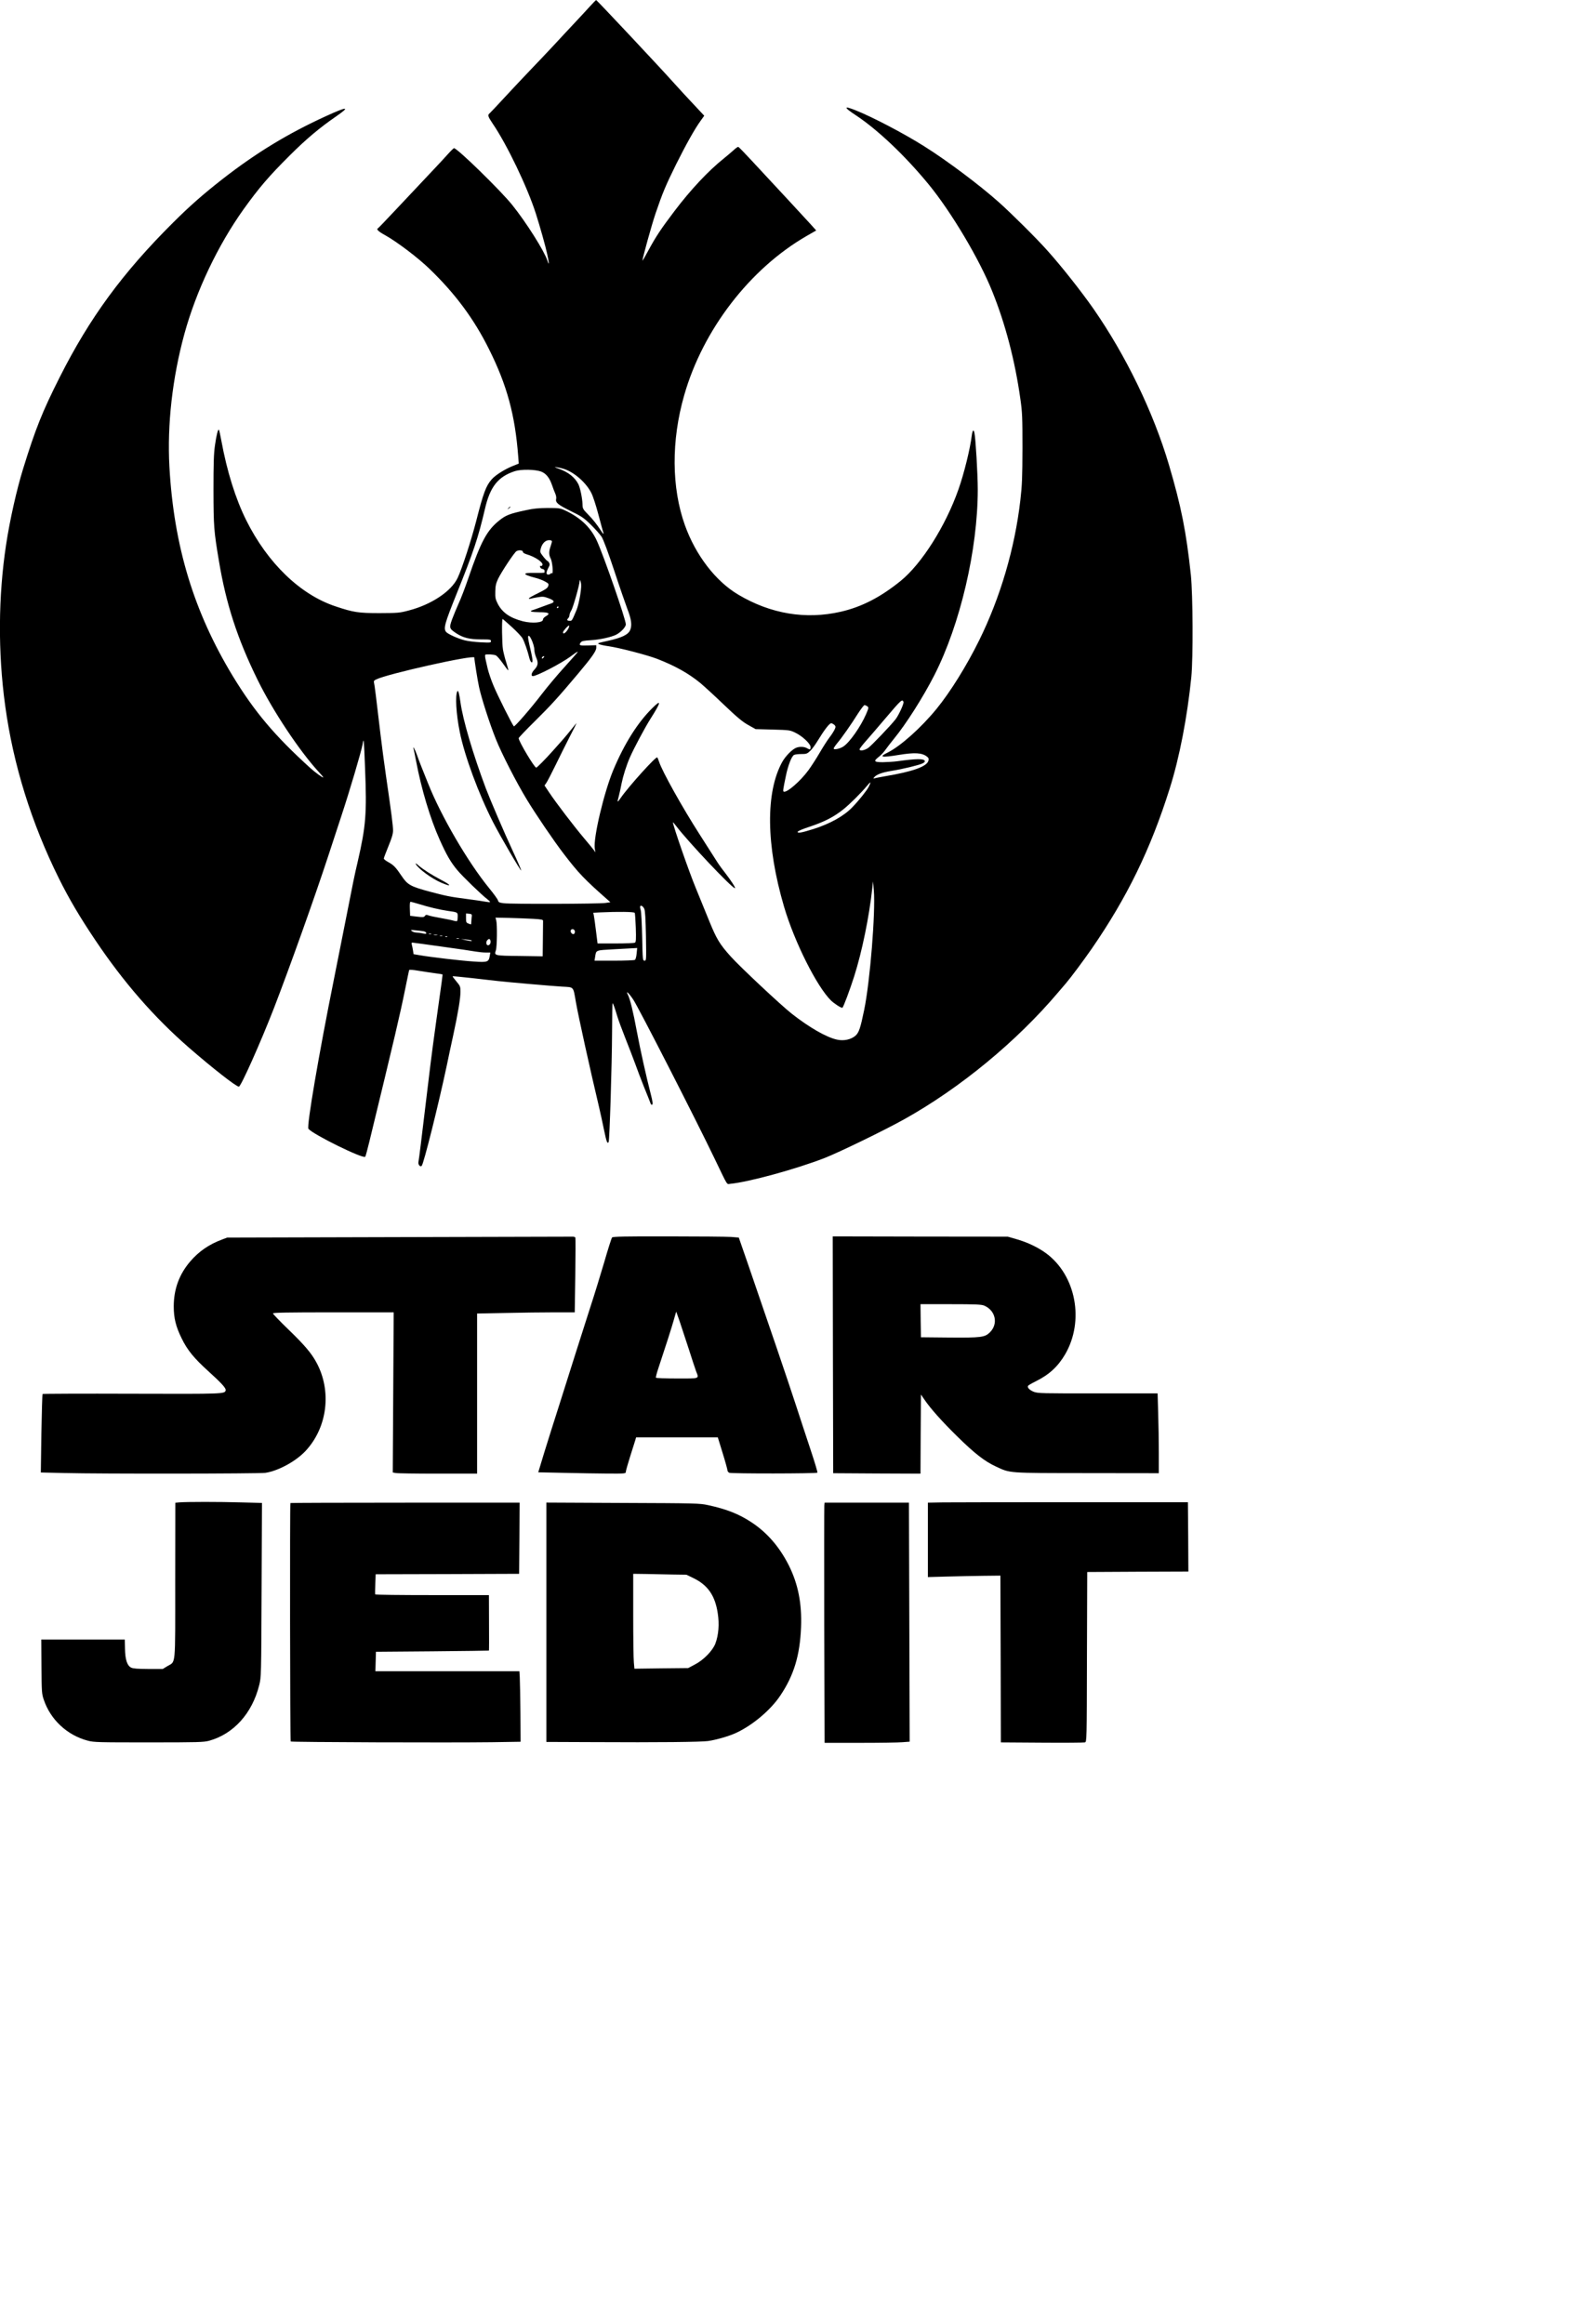 <?xml version="1.0" encoding="utf-8"?>
<svg version="1.0" xmlns="http://www.w3.org/2000/svg" width="1300pt" height="1900pt" preserveAspectRatio="xMidYMid meet">
  <g transform="matrix(1.007, 0, 0, 0.988, -185.126, -52.308)" style="transform-origin: 815.126px 982.308px;">
    <title>mark</title>
    <path d="M 827.1 49.2 C 823 53.8 815.4 62.2 810 68 C 804.7 73.8 795.2 84.1 789 91 C 782.7 97.9 770.8 110.7 762.5 119.5 C 754.3 128.3 741.6 142 734.4 150 C 727.2 158 720.6 165.1 719.7 165.9 C 717.2 167.9 717.6 169.4 722.8 177.3 C 738.3 200.4 760.6 247.8 769.7 277 C 774.2 291.4 780.1 312.8 781.9 321.4 C 784.1 331.6 784.1 335.1 782 328.3 C 778.6 317.7 758.8 285.8 743.9 267 C 731.1 250.8 684.5 204.5 681 204.5 C 680.6 204.5 677.8 207.2 674.9 210.5 C 672.1 213.8 662.2 224.6 653 234.5 C 643.8 244.4 628 261.5 617.9 272.5 C 607.8 283.5 599.2 292.6 598.8 292.8 C 596.5 293.9 598.9 296.3 606.4 300.5 C 619 307.6 642.1 325.4 654.5 337.7 C 682.4 365.1 702.7 393 719 426.5 C 738.3 465.9 747.1 498.8 750.5 544.5 L 751.1 552.5 L 744.3 555.3 C 735.7 558.9 725.9 565.2 722 569.7 C 715.7 576.8 712.8 584.8 705 616 C 699.6 637.3 689.8 668.1 685 678.5 C 678.2 693.4 656.6 708.1 632 714.6 C 622.1 717.3 620.3 717.4 600.5 717.5 C 577.6 717.5 572.2 716.7 552.9 710.1 C 514.6 697.2 479.2 662.4 456 614.9 C 444.5 591.3 435.3 561.4 429.1 527.1 C 428 520.8 426.8 515.5 426.5 515.2 C 425.5 514.2 423.8 521 422.2 532.5 C 420.9 541.9 420.6 552.5 420.6 582 C 420.7 621.7 421 626.7 426.6 660.5 C 434.3 707.5 446.5 745.8 468.3 791 C 484.8 825.3 513.8 869.8 534.8 893 C 537.6 896 539.7 898.7 539.5 898.8 C 538.9 899.4 530.9 893.4 525.5 888.5 C 486.8 852.7 465.1 826.4 441.7 787.3 C 399.3 716.1 377.7 643.5 372.9 556 C 370.4 509.4 376.1 458.1 389.1 409.5 C 401.9 362 425.3 311.8 453.2 271.9 C 469.9 248.2 480.6 235.4 503.5 212.2 C 520.8 194.6 535.6 181.9 553.3 169.5 C 569.2 158.3 565.9 158.2 542.5 169.1 C 501.1 188.4 466.7 209.7 430 238.9 C 409.2 255.5 394.7 268.5 376.9 286.6 C 322.1 342.2 286.6 391.6 254 457.5 C 235.3 495.3 227.9 514.2 214.6 558 C 207.6 581 200.1 615 196.1 642 C 187.6 699 187.2 760.9 195.1 819.5 C 203.8 884.7 223.5 949.1 253.4 1010.5 C 264.4 1033 275.8 1052.7 292.6 1078.2 C 323.4 1125 356.1 1163.2 394 1196.9 C 419.4 1219.4 445.2 1240 448.1 1240 C 450.3 1240 471.6 1191.3 486.2 1153 C 503.3 1107.8 529.8 1032.2 545 985 C 549.5 971 555.8 951.4 559 941.5 C 567.9 914.1 580.6 870.4 582.1 862 C 583.4 854.6 583.4 855.1 584.7 888.5 C 586.7 939.3 585.6 952.4 576.7 992 C 572.9 1008.5 572.6 1010.3 562.5 1062.5 C 558.9 1081.2 553.7 1107.7 551 1121.5 C 534.7 1204.1 521.3 1283.8 523.4 1286.5 C 528.5 1292.8 582.7 1320 584.9 1317.3 C 585.3 1316.9 587.3 1309.3 589.4 1300.5 C 616.8 1185.5 622.6 1160.2 628.1 1132.5 C 630.3 1121.5 632.2 1112 632.4 1111.4 C 632.7 1110.7 636.1 1111 643.1 1112.2 C 648.8 1113.1 656.8 1114.4 660.8 1114.9 C 664.9 1115.4 668.3 1116 668.5 1116.2 C 668.8 1116.5 668.2 1121 661.5 1169.5 C 659.6 1183.2 656.9 1203.9 655.5 1215.5 C 652.7 1238.7 648 1278.6 645 1304 C 643.9 1313.1 642.8 1321.7 642.5 1323.1 C 641.9 1325.9 644.4 1329 646 1327.4 C 648.2 1325.1 664.4 1258.9 673.1 1217 C 674.7 1209 677.8 1194.2 680 1184 C 685.3 1159.2 688 1142.5 688 1135.2 C 688 1129.6 687.7 1128.9 683.6 1123.9 C 681.1 1120.9 679.3 1118.4 679.5 1118.2 C 679.7 1118 689.9 1119 702.2 1120.4 C 714.4 1121.9 726.5 1123.2 729 1123.5 C 740.2 1124.8 787.6 1129 797.8 1129.6 C 811.2 1130.4 809.9 1128.9 813 1147 C 815.5 1161.7 828.7 1222.7 837.9 1262 C 839.5 1268.9 842 1280.7 843.5 1288.2 C 846.1 1301 847 1303.4 848.4 1301.1 C 849.4 1299.6 852 1214.3 852.1 1180.7 C 852.2 1162.7 852.4 1148 852.6 1148 C 853.3 1148 854.9 1152.6 857.6 1161.8 C 858.9 1166.3 863 1177.6 866.6 1186.8 C 870.2 1196 874.9 1208.5 877.1 1214.6 C 879.2 1220.7 883.6 1232.4 886.8 1240.6 C 890.1 1248.8 893.1 1256.5 893.5 1257.7 C 893.8 1259 894.6 1260 895.1 1260 C 896.5 1260 896.2 1256.6 894 1248.2 C 889.2 1229.2 882.7 1199.5 879 1179.4 C 874.8 1156.4 871.6 1143.4 869.3 1138.7 C 866.6 1133.3 869.9 1136.2 874.9 1143.7 C 880.1 1151.3 942.9 1276.4 963.4 1320 C 977.8 1350.5 976 1347.6 980 1347.2 C 999.9 1345.3 1050.8 1331.1 1082 1318.8 C 1097.6 1312.6 1147.3 1288 1168.5 1275.9 C 1229 1241.5 1290.3 1189.9 1335 1136 C 1338.4 1131.9 1342.2 1127.4 1343.4 1126 C 1348.9 1119.4 1361.8 1101.8 1371.3 1087.9 C 1409.8 1031 1435.1 978 1455.8 911 C 1466.4 876.8 1474.8 832.3 1479.2 788 C 1481.2 766.9 1480.9 697.1 1478.7 675.5 C 1473.7 627.7 1468.3 600 1455 554 C 1438.1 495.7 1408.3 433.1 1373.1 381.5 C 1359.7 362 1338.4 334.5 1323.3 317.4 C 1311.9 304.3 1284.1 276.2 1271 264.3 C 1250.5 245.6 1214.6 218.1 1190 202.4 C 1168.3 188.4 1133.6 169.9 1115.5 162.6 C 1102.6 157.4 1102.7 159.3 1115.9 168.1 C 1140 184.4 1169.4 212.9 1194.8 244.4 C 1219.4 275 1250 327.4 1263.8 362.8 C 1278 398.7 1288.3 439.1 1294.1 481 C 1296.2 495.9 1296.4 501.2 1296.4 535.5 C 1296.3 568 1296 576.3 1294.1 593 C 1288.1 646 1272.4 700.3 1249.5 747.6 C 1236.1 775.3 1218.6 804.1 1203.5 823 C 1186.7 844 1164.3 864.4 1150.2 871.5 C 1140.4 876.4 1143.8 877.1 1162.3 874 C 1179.7 871.1 1187.7 871.5 1193.1 875.9 C 1194.8 877.2 1195.1 878.3 1194.6 880.3 C 1193 886.8 1177.5 892.4 1147.6 897.5 C 1142.6 898.4 1137.6 899.4 1136.5 899.7 C 1134.7 900.2 1134.7 900.1 1135.9 898.6 C 1138.5 895.5 1144.3 893.3 1154.5 891.6 C 1166.8 889.6 1184.5 885.2 1188.3 883.3 C 1189.9 882.5 1191 881.4 1190.7 880.7 C 1189.8 877.9 1181.8 878 1160.5 881 C 1156.7 881.5 1149.8 881.9 1145.3 882 C 1135.5 882 1134.8 880.9 1141 876 C 1143.2 874.2 1146.5 870.7 1148.2 868.1 C 1150 865.6 1153.9 860.3 1157 856.5 C 1170.4 839.9 1188.7 810.5 1201 786 C 1229 730 1248 647.3 1248 581.1 C 1248 564.4 1245.7 524.7 1244.4 518.7 C 1243.5 514.3 1242.3 515.6 1241.5 521.7 C 1239.8 536 1233.1 563.8 1227.1 581 C 1213.2 621.4 1187.3 663.1 1164.5 682 C 1142.7 700 1122.3 710.7 1099.6 716 C 1061.7 724.8 1023.8 718.4 988.7 697.1 C 964.3 682.4 942.6 653.6 931 620.6 C 916.4 579.1 916.1 527.1 930.2 477.1 C 950.4 404.9 1001.3 337.5 1062.7 301.4 L 1073.1 295.3 L 1067.3 288.7 C 1061.8 282.5 1032.9 250.7 1003.5 218.5 C 996 210.2 989.4 203.3 988.8 203.1 C 988.3 202.9 985.9 204.5 983.7 206.7 C 981.4 208.8 976.8 212.8 973.5 215.5 C 956.3 229.5 937.1 250.4 919.6 274 C 905 293.6 899.4 302.3 891.6 317 C 888 323.9 885 329.1 885 328.6 C 885 326 894.9 289.4 899.2 276.5 C 906.6 254.3 910.1 245.7 921.4 222.4 C 932.2 200.4 941.6 183.2 948.1 174.1 L 951.9 168.7 L 940.7 156.5 C 934.5 149.9 924.4 138.6 918.1 131.5 C 904.2 115.6 835.7 41.2 834.9 41.1 C 834.6 41 831.1 44.7 827.1 49.2 Z M 800.3 558.5 C 811.5 562.3 824.1 573.7 829.7 585 C 831.5 588.6 834.9 599.3 837.4 609.1 C 839.9 618.7 842.2 627.4 842.6 628.3 C 843.6 631.1 842.3 630.2 840.2 626.7 C 835.5 619.4 831.5 614.2 826 608.5 C 820.5 602.8 820.2 602.2 820.1 597.2 C 819.9 590.6 817.5 578.8 815.5 575 C 811.6 567.5 804.9 562.1 794.5 558.2 C 789.2 556.3 789 556.1 792.5 556.6 C 794.7 556.9 798.2 557.8 800.3 558.5 Z M 775.5 561.4 C 780.7 563.5 784.4 568.2 787.1 576.2 C 788.2 579.6 789.9 584 790.7 585.8 C 791.5 587.7 791.9 590.1 791.6 591.3 C 790.6 595.5 793.3 597.8 807 604.7 C 819.1 610.7 821.4 612.3 829.1 619.9 C 833.9 624.7 839.1 630.7 840.8 633.3 C 842.7 636.3 847.9 650.5 854.5 670.8 C 860.3 688.8 866.8 707.8 868.7 713 C 873 724.1 873.9 731 871.7 736.2 C 869.6 741.3 862.6 744.7 847.5 748.1 C 836.3 750.6 835.7 750.8 838.4 751.9 C 839.9 752.5 844.4 753.5 848.2 754 C 859.8 755.7 890.4 763.8 901 768 C 920.6 775.8 934.9 784 947.5 794.5 C 951.4 797.8 962.9 808.5 973.1 818.5 C 987.6 832.6 993.4 837.5 999.6 841 L 1007.5 845.5 L 1026 846 C 1043.9 846.5 1044.7 846.6 1050.4 849.4 C 1058.2 853.2 1067 861.7 1067 865.3 C 1067 868.4 1066.5 868.5 1063 866.5 C 1060.1 864.8 1055.2 864.6 1051.6 866 C 1047.3 867.6 1040.1 875 1036.5 881.4 C 1018.1 914.9 1018.7 973.7 1038.4 1041.8 C 1049.6 1080.4 1073.8 1129.6 1089.1 1144.9 C 1092.8 1148.5 1099.6 1153 1101.4 1153 C 1102.3 1153 1109.8 1132.5 1114.3 1118 C 1122.7 1091 1130.5 1052.4 1133.8 1021 L 1134.6 1013.5 L 1135.5 1023.5 C 1137.4 1047.6 1131.4 1124.1 1125 1155.5 C 1121 1175.3 1119.4 1180.2 1115.7 1183.7 C 1110.9 1188 1103 1189.8 1095.6 1188.1 C 1084.2 1185.6 1065.3 1174.5 1046.5 1159.4 C 1034.9 1150.1 990.5 1107.7 980.5 1096.3 C 968.6 1082.8 965.2 1077 957.4 1057.5 C 953.4 1047.6 946.8 1030.9 942.6 1020.5 C 935.2 1002.3 918 951.7 918 948.4 C 918 948 919.7 949.9 921.8 952.8 C 935 970.4 981.9 1021 985.1 1021 C 986.3 1021 980.9 1012.5 973.9 1003.3 C 970.9 999.5 967 993.9 965.2 990.9 C 963.3 987.9 955.2 974.9 947.1 962 C 928.2 932 906.3 892 903 881.5 C 902.3 879.3 901.4 877.1 901 876.7 C 899.7 875.3 870 908.8 861.4 921.5 C 857.6 927.1 857.4 926.9 859.5 919.1 C 860.3 916 861.6 909.7 862.5 905 C 864.1 897 867.7 885.3 871.5 876.5 C 875.7 866.7 887.7 843.8 893.4 834.6 C 905.4 815.4 906 811.8 895.4 822.6 C 879.7 838.5 865.4 861.6 853.5 890.5 C 843.4 915.1 831.6 965.8 833.4 977.3 L 834.1 981.5 L 832.4 979 C 831.4 977.6 826.5 971.5 821.5 965.5 C 810.9 952.7 791.4 926.7 784.1 915.5 L 779 907.7 L 781.1 904.6 C 782.2 902.9 786.6 894.3 790.8 885.5 C 795 876.7 801.9 862.6 806.1 854.2 C 810.4 845.9 813.7 839 813.6 839 C 813.4 839 811.1 841.8 808.5 845.2 C 805.8 848.7 801.1 854.4 798.1 857.9 C 795 861.4 790.3 866.8 787.6 869.9 C 779.9 878.7 770.9 888 770 888 C 768 888 751 858.9 751 855.5 C 751 854.9 758.8 846.5 768.4 836.9 C 785.5 819.7 794 810.2 815.5 784.1 C 830.2 766.3 835 759.3 835 755.8 L 835 752.9 L 826 753.2 C 816.7 753.5 815.8 753.1 818.3 749.7 C 819.2 748.4 821.7 747.8 829 747.4 C 838.8 746.8 850.9 744.1 856.4 741.4 C 861.6 738.7 867 732.9 867 729.9 C 867 724.5 843.5 655.3 835.7 637.8 C 829.1 623 817.8 612 801 604.1 C 795.9 601.7 794.4 601.5 782.5 601.5 C 772.7 601.6 766.9 602.1 759.1 603.9 C 741.1 607.8 737.1 609.4 729.6 615.6 C 716.5 626.4 709.9 639 696.5 679 C 693.1 689.2 688.4 701.7 686 706.9 C 683.7 712.1 680.5 720 678.9 724.4 C 675.6 733.8 675.8 734.6 683.5 739.8 C 690.8 744.7 697.8 746.5 710.3 746.5 C 720.1 746.5 721 746.7 721 748.4 C 721 750.2 720.3 750.2 709.8 749.7 C 703.6 749.4 695.8 748.4 692.5 747.5 C 684.9 745.5 674.1 740.5 672.4 738.2 C 669.4 734.4 670.9 729 683.7 696.5 C 702.1 650 707.3 634 714.5 602.5 C 720 578.1 728.7 566.9 746.8 560.9 C 753.7 558.6 769.1 558.9 775.5 561.4 Z M 787 638.4 C 787 639.1 786.3 641.7 785.5 644 C 783.6 649.5 783.6 653.3 785.7 657.3 C 787.5 660.8 788.7 674.5 787.1 673.6 C 786.6 673.2 785.9 673.4 785.5 674 C 785.2 674.5 784 675 782.9 675 C 780.5 675 780.7 672.2 783.3 667.2 C 784.7 664.8 784.8 663.5 784 662 C 783.4 660.9 782.6 660 782.2 660 C 781.8 660 779.7 657.8 777.6 655.1 C 774 650.3 773.9 650 775 646 C 776.5 640.5 780 637 784 637 C 785.9 637 787 637.5 787 638.4 Z M 755.6 649.9 C 755.5 650.8 757.1 651.8 759.6 652.6 C 768.7 655.3 777.8 661.5 776.7 664.4 C 776.3 665.4 775.5 665.8 774.9 665.4 C 774.2 665 773.9 665.5 774.2 666.6 C 774.4 667.7 775.5 668.6 776.8 668.8 C 778 669 779 669.8 779 670.6 C 779 671.4 779 672.3 779 672.7 C 779 673.1 774.3 673.2 768.5 673.1 C 754.6 672.8 754.7 674.8 768.8 678.5 C 772.1 679.3 776.8 681.1 779.3 682.5 C 783.6 684.9 783.8 685.3 782.9 687.9 C 782.1 690 779.8 691.6 772 695.5 C 766.5 698.2 762 700.8 762 701.3 C 762 701.7 762.8 701.9 763.8 701.6 C 764.7 701.3 768.3 700.6 771.6 700 C 777 699.1 778.4 699.2 783.4 701.1 C 789.6 703.5 790.4 705.2 786.3 706.8 C 784.7 707.3 779.9 709.2 775.5 710.8 C 771.1 712.5 766.6 714.1 765.6 714.4 C 762 715.6 765.2 716.4 773.5 716.5 C 783.6 716.5 785.7 717.8 780.7 720.8 C 778.6 722 777.3 723.5 777.3 724.6 C 777.6 728.1 765.6 729.1 755.5 726.5 C 741.6 722.8 733.4 717 728.4 707.3 C 725.9 702.2 725.5 700.5 725.7 693.7 C 725.8 687.5 726.4 684.8 728.7 679.7 C 732.6 671.6 746.3 650.5 748.7 649.1 C 751.3 647.6 755.7 648.1 755.6 649.9 Z M 817.6 697.7 C 816.7 703.5 815 710.6 813.9 713.4 C 808.8 725.9 808.7 726 806.5 726 C 803.5 726 802.8 725 804.5 723.3 C 805.3 722.5 806 720.9 806 719.8 C 806 718.7 806.9 716.3 808 714.5 C 809.9 711.4 816.9 686.3 817.1 681.7 C 817.2 680.3 817.6 680.9 818.2 683.3 C 819 686.2 818.8 689.8 817.6 697.7 Z M 794 711 C 794 711.5 793.5 712 792.9 712 C 792.4 712 792.2 711.5 792.5 711 C 792.8 710.4 793.3 710 793.6 710 C 793.8 710 794 710.4 794 711 Z M 743.9 733.1 C 749.2 738.1 754.3 743.6 755.2 745.4 C 757.2 749 760.7 759.2 762.4 766.4 C 763.6 771.7 766 773.9 766 769.7 C 766 768.3 764.9 762.3 763.5 756.4 C 762.1 750.5 761 744.7 761.2 743.6 C 761.9 738.7 767.9 751.6 768 758.2 C 768 760.2 768.9 764 770 766.6 C 772.5 772.3 772 775.5 768 779.9 C 764.8 783.3 764 787 766.4 787 C 770.6 787 797.2 772.9 807 765.5 C 813.2 760.8 815 759.7 815 760.3 C 815 760.6 808.7 767.9 800.9 776.7 C 793.1 785.4 782.1 798.8 776.3 806.5 C 764.7 822 746.9 843 745.8 842.4 C 744.5 841.6 728 808.1 723.7 797.4 C 721.2 791.4 718.5 783.1 717.5 779 C 716.6 774.9 715.5 769.8 715 767.8 C 714.6 765.8 714.5 763.8 714.8 763.5 C 715.7 762.6 723.8 763 726.2 764.1 C 727.5 764.6 730.9 768.7 733.9 773 C 736.9 777.4 739.5 780.8 739.7 780.6 C 740 780.4 739 776.6 737.6 772.1 C 736.2 767.7 734.6 761.2 734 757.8 C 732.9 751.1 732.6 724 733.6 724 C 733.9 724 738.5 728.1 743.9 733.1 Z M 805 734.2 C 802.5 739 799 741.6 799 738.7 C 799 737.2 804.9 730.6 805.6 731.3 C 805.9 731.6 805.6 732.9 805 734.2 Z M 778 766.5 C 777.3 767.4 776.5 767.8 776.3 767.6 C 775.6 766.9 777 765 778.2 765 C 778.8 765 778.8 765.6 778 766.5 Z M 703 766.5 C 703 769 706.5 791.6 708.1 799 C 710.6 811 719.6 839.5 726.3 856.5 C 732.5 872.4 748.7 904.6 760 923.5 C 769.4 939.3 789.2 969.1 799.8 983.1 C 815.7 1004.3 822.3 1011.4 847.9 1034.3 L 850.3 1036.5 L 844.9 1037.3 C 838.1 1038.4 742.5 1038.7 734.8 1037.6 C 730 1037 729.1 1036.5 728.6 1034.5 C 728.3 1033.2 723.9 1027 718.9 1020.8 C 696 992.2 667 941.5 653 905.6 C 650.2 898.4 646.8 889.8 645.5 886.5 C 644.2 883.2 642.1 877.6 640.9 874 C 638.8 867.9 636.1 862.9 637.3 867.5 C 637.6 868.6 638.8 874.7 640 881 C 645.6 911.4 655.3 944.4 665.4 967.3 C 672.9 984.4 677.4 992.3 684.5 1001 C 690.2 1008 711.3 1028.8 717 1033.1 C 718.9 1034.6 720.3 1036 720 1036.3 C 719.7 1036.6 717.5 1036.4 715 1035.9 C 712.5 1035.4 703.8 1034.1 695.5 1033 C 676.6 1030.5 672.8 1029.7 655 1024.9 C 634.1 1019.2 630.7 1017.3 624.4 1007.7 C 618 998 615.7 995.5 609.8 992.2 C 607.1 990.7 605 989 605 988.3 C 605 987.6 607.3 981.5 610 974.7 C 613.7 965.6 615 961 615 957.4 C 615 952.1 613.2 937.8 607.5 898 C 605.5 884 602.8 863.3 601.5 852 C 596.7 810.4 595 796.4 594.4 794.3 C 593.9 792.6 594.4 791.8 596.7 790.7 C 608.4 784.6 703 763.1 703 766.5 Z M 1167.6 815.5 C 1168.3 817.2 1162.2 830.6 1158.9 834.8 C 1153.4 841.9 1133.1 863.5 1129.6 866.1 C 1125.5 869.1 1120 870 1120 867.7 C 1120.1 867.1 1123 863.1 1126.6 859 C 1130.2 854.9 1139.7 843.6 1147.7 834 C 1165.2 813 1166.3 812 1167.6 815.5 Z M 1128.4 820.3 C 1130.1 821.6 1130 822 1127.1 829 C 1121.2 842.8 1109.4 860 1102.6 864.6 C 1098.9 867.2 1092 868.7 1092 866.9 C 1092 866.3 1093.7 863.7 1095.8 861.1 C 1100.8 855.1 1111.3 839.8 1118.4 828.2 C 1121.6 823.2 1124.7 819 1125.4 819 C 1126.1 819 1127.4 819.6 1128.4 820.3 Z M 1092.3 840.4 C 1093.2 841.1 1094 842.3 1094 842.9 C 1094 844.8 1091.1 850 1086.9 855.5 C 1084.9 858.2 1080.4 865.4 1076.9 871.5 C 1073.5 877.5 1068 886.2 1064.8 890.7 C 1056 903 1040.9 916.3 1037.8 914.4 C 1037 913.9 1037.3 911.7 1040.2 897.5 C 1042.5 885.8 1046.5 875.3 1049.1 874 C 1050.1 873.4 1053.6 873 1056.9 873 C 1062.4 873 1063.3 872.7 1066.4 869.7 C 1068.3 868 1072 862.9 1074.6 858.5 C 1082.1 846 1087.4 839 1089.4 839 C 1090 839 1091.3 839.7 1092.3 840.4 Z M 1129.9 909.2 C 1127.7 913.5 1119.7 923.8 1112.3 931.6 C 1103.3 941.3 1088 950 1069.9 955.8 C 1057.3 959.8 1053 960.6 1053 958.9 C 1053 958 1058.1 955.8 1066.8 952.9 C 1082.3 947.6 1092.3 942.3 1102.5 934 C 1109.7 928.1 1121.9 915.7 1127.9 908.3 C 1129.8 905.9 1131.5 904.2 1131.7 904.4 C 1132 904.6 1131.1 906.8 1129.9 909.2 Z M 642.7 1038.4 C 653.7 1041.9 665.3 1044.7 674 1046 C 685.2 1047.6 685 1047.5 685 1052.4 C 685 1054.7 684.7 1056.9 684.4 1057.2 C 684.1 1057.6 682.4 1057.4 680.7 1056.9 C 678.9 1056.3 672.8 1055.1 667 1054 C 661.2 1053 655.2 1051.7 653.6 1051.1 C 651.2 1050.1 650.5 1050.2 649.5 1051.6 C 648.5 1053.1 647.3 1053.2 640.9 1052.4 L 633.5 1051.5 L 633.2 1043.7 C 633 1039.1 633.3 1036 633.9 1036 C 634.5 1036 638.4 1037.1 642.7 1038.4 Z M 887 1043.8 C 887.9 1045.7 888.4 1054.4 888.8 1073.7 C 889.2 1100.4 889.2 1101 887.3 1101 C 885.3 1101 885.2 1100.1 884.7 1074.7 C 884.4 1060.3 883.7 1047 883.1 1045.1 C 882.5 1043.2 882.3 1041.3 882.6 1040.9 C 883.4 1039.5 885.7 1041 887 1043.8 Z M 876.6 1048.2 C 877 1048.8 877.5 1056.3 877.8 1064.8 C 878.2 1077.2 878 1080.4 876.9 1081.1 C 876.1 1081.6 866.7 1082 856 1082 L 836.4 1082 L 834.7 1068.2 C 833.8 1060.7 832.8 1053.1 832.4 1051.3 L 831.8 1048.1 L 839.1 1047.7 C 858.5 1046.8 875.9 1047 876.6 1048.2 Z M 700.3 1051.5 C 700.1 1052.6 699.9 1055.2 699.8 1057.2 C 699.7 1059.3 699.5 1061 699.4 1061 C 699.2 1061 698 1060.6 696.6 1060 C 694.3 1059.2 694 1058.5 694 1054 L 694 1048.9 L 697.3 1049.2 C 699.8 1049.4 700.4 1049.9 700.3 1051.5 Z M 766.5 1054.8 C 776.1 1055.4 777.5 1055.7 777.4 1057.2 C 777.4 1058.2 777.3 1067.4 777.2 1077.6 L 777 1096.2 L 752 1095.8 C 724.5 1095.5 724.3 1095.4 726.3 1089.6 C 727.6 1086 727.9 1061 726.7 1056.5 L 725.9 1053.5 L 740.7 1053.8 C 748.9 1054 760.5 1054.5 766.5 1054.8 Z M 811.8 1068.4 C 812 1069.4 811.7 1070.7 811.1 1071.3 C 809.6 1072.8 806.5 1069.7 807.4 1067.5 C 808.2 1065.4 811.4 1066 811.8 1068.4 Z M 648.3 1068.6 C 649.8 1068.9 651 1069.8 651 1070.5 C 651 1071.5 650.1 1071.6 647.3 1070.9 C 645.2 1070.4 642.1 1070 640.4 1070 C 638.8 1070 636.5 1069.3 635.4 1068.4 C 633.6 1067 634 1066.9 639.5 1067.5 C 642.8 1067.8 646.7 1068.3 648.3 1068.6 Z M 656.3 1071.7 C 655.6 1071.9 654.4 1071.9 653.8 1071.7 C 653.1 1071.4 653.6 1071.2 655 1071.2 C 656.4 1071.2 656.9 1071.4 656.3 1071.7 Z M 662.8 1072.7 C 661.8 1072.9 660.2 1072.9 659.3 1072.7 C 658.3 1072.4 659.1 1072.2 661 1072.2 C 662.9 1072.2 663.7 1072.4 662.8 1072.7 Z M 668.3 1073.7 C 667.6 1073.9 666.4 1073.9 665.8 1073.7 C 665.1 1073.4 665.6 1073.2 667 1073.2 C 668.4 1073.2 668.9 1073.4 668.3 1073.7 Z M 673.7 1074.6 C 673.4 1074.9 672.5 1075 671.8 1074.7 C 671 1074.4 671.3 1074.1 672.4 1074.1 C 673.5 1074 674.1 1074.3 673.7 1074.6 Z M 686.3 1076.7 C 685.6 1076.9 684.4 1076.9 683.8 1076.7 C 683.1 1076.4 683.6 1076.2 685 1076.2 C 686.4 1076.2 686.9 1076.4 686.3 1076.7 Z M 699.9 1078.6 C 701 1079.6 699.1 1079.6 694 1078.4 L 688.5 1077.1 L 694 1077.6 C 697 1077.9 699.7 1078.3 699.9 1078.6 Z M 720.3 1078.4 C 721.3 1080.8 719.9 1084 717.9 1084 C 715.7 1084 715.3 1080.1 717.2 1078.2 C 718.8 1076.6 719.7 1076.7 720.3 1078.4 Z M 668 1085.5 C 685.3 1087.9 701.9 1090.4 704.9 1091 C 707.8 1091.5 712.5 1092 715.3 1092 L 720.3 1092 L 719.7 1095.7 C 718.6 1102.5 717.3 1103 702.2 1101.9 C 689.3 1101.1 655.8 1097.1 643.4 1094.9 L 637.2 1093.8 L 636.6 1089.7 C 636.2 1087.4 635.7 1084.5 635.3 1083.2 C 635 1082 635.2 1081 635.6 1081 C 636.1 1081 650.7 1083 668 1085.5 Z M 878.7 1093.1 C 878.4 1096.6 877.6 1099.6 876.8 1100.1 C 876.1 1100.6 866 1101 854.3 1101 L 833.1 1101 L 833.7 1097.2 C 835 1089 833.7 1089.6 854.1 1088.4 C 864.2 1087.8 874 1087.3 875.9 1087.2 L 879.3 1087 L 878.7 1093.1 Z" fill="#000000" stroke="none"/>
    <path d="M 739.9 601.7 C 738.6 603.3 738.7 603.4 740.3 602.1 C 741.2 601.4 742 600.6 742 600.4 C 742 599.6 741.2 600.1 739.9 601.7 Z" fill="#000000" stroke="none"/>
    <path d="M 684.7 803.6 C 682.1 807.8 683.3 828.9 687.2 848.5 C 692.4 875 707.7 917.2 723.4 948.4 C 731.1 963.7 753.1 1002.2 753.8 1001.5 C 754 1001.3 750.1 992 745 980.8 C 735.3 959.6 720.3 923.8 715.5 911 C 701.5 872.9 690.7 835.7 688 816 C 686.7 806.6 685.6 802.3 684.7 803.6 Z" fill="#000000" stroke="none"/>
    <path d="M 639.7 994.5 C 642.6 999.8 657 1010.5 667.1 1014.9 C 678.5 1019.9 678.8 1018.1 667.5 1012.1 C 656.7 1006.3 647.9 1000.6 642.3 995.7 C 639.8 993.5 639 993.1 639.7 994.5 Z" fill="#000000" stroke="none"/>
  </g>
  <g transform="matrix(1.007, 0, 0, 0.988, -185.126, -52.308)" style="transform-origin: 815.126px 982.308px;">
    <title>logo</title>
    <path d="M 621.5 1406 L 435.5 1406.5 L 430 1408.6 C 415.6 1414.1 404.7 1421.8 395.3 1433 C 383.5 1447.1 377.6 1463.5 377.6 1482.5 C 377.6 1495.4 379.9 1504.8 386.1 1517.6 C 392.2 1530.5 399.5 1539.6 415.1 1554 C 429.3 1567.1 434.2 1572.6 433.8 1574.9 C 433 1579.1 433 1579.1 332.3 1578.8 C 279.4 1578.6 235.9 1578.8 235.6 1579.1 C 235.3 1579.4 234.7 1599 234.3 1622.7 L 233.7 1665.7 L 259.5 1666.3 C 297.6 1667.3 469.5 1667.1 476.7 1666.1 C 490.7 1664 510 1653.3 520.5 1641.7 C 544.1 1615.7 548.8 1575.6 532 1544.2 C 526.6 1534 518.9 1524.8 501.8 1508 C 492.6 1498.9 485 1490.9 485 1490.2 C 485 1489.3 499.9 1489 550.3 1489 L 615.7 1489 L 615.2 1577.3 L 614.7 1665.7 L 618 1666.3 C 619.8 1666.7 640.3 1667 663.6 1667 L 706 1667 L 706 1578.7 L 706 1490.3 L 736.8 1489.7 C 753.7 1489.3 777.4 1489 789.6 1489 L 811.7 1489 L 812.3 1448.4 C 812.6 1426 812.6 1407.2 812.4 1406.6 C 812.2 1406 811 1405.5 809.7 1405.5 C 808.5 1405.5 723.8 1405.7 621.5 1406 Z" fill="#000000" stroke="none"/>
    <path d="M 852.1 1406.4 C 851.5 1407.1 847.6 1419.5 843.5 1434.1 C 839.3 1448.6 832.6 1470.8 828.5 1483.5 C 824.5 1496.1 817.5 1518.4 813 1533 C 808.5 1547.6 800.4 1573.7 795 1591 C 789.5 1608.3 782.2 1632.2 778.6 1644 L 772.2 1665.5 L 799.9 1666.1 C 815.1 1666.5 836.4 1666.8 847.3 1666.9 C 866.3 1667 867 1666.9 867 1665 C 867 1663.9 869.1 1656.4 871.6 1648.3 C 874.2 1640.1 876.7 1632 877.2 1630.2 L 878.1 1627 L 922.3 1627 L 966.6 1627 L 971.8 1644.2 C 974.7 1653.7 977 1662.3 977 1663.2 C 977 1664.2 977.9 1665.4 978.9 1666 C 981 1667.1 1073.3 1667 1074.4 1665.9 C 1074.8 1665.6 1071.5 1654.3 1067.1 1640.9 C 1062.7 1627.5 1055.5 1605 1051 1591 C 1043.1 1566.2 1020.2 1497.7 999.5 1436.5 L 989.3 1406.5 L 980.9 1405.8 C 976.3 1405.5 945.6 1405.2 912.8 1405.2 C 866.1 1405.1 852.9 1405.4 852.1 1406.4 Z M 925.3 1499 C 927.2 1504.8 931.6 1518.3 935 1529 C 938.3 1539.7 942 1550.9 943 1553.8 C 946.3 1562.6 947.8 1562 922.6 1562 C 910.2 1562 899.9 1561.6 899.6 1561.1 C 899.3 1560.7 900.4 1556.3 902 1551.4 C 909.7 1527.8 917 1504.7 919.1 1496.8 C 920.4 1492.1 921.5 1488.2 921.6 1488.3 C 921.7 1488.4 923.3 1493.2 925.3 1499 Z" fill="#000000" stroke="none"/>
    <path d="M 1091.2 1535.9 L 1091.5 1666.5 L 1138.7 1666.8 L 1186 1667 L 1186.2 1623.3 L 1186.5 1579.7 L 1190.2 1585.2 C 1196.7 1595 1209 1609.1 1226 1626.1 C 1244.5 1644.7 1255.7 1653.5 1267.6 1659.1 C 1283.5 1666.6 1279.4 1666.3 1366.3 1666.4 L 1444 1666.5 L 1444 1644 C 1444 1631.6 1443.7 1611.8 1443.3 1599.9 L 1442.7 1578.4 L 1378.1 1578.4 C 1317.7 1578.5 1313.2 1578.4 1308.7 1576.7 C 1304 1574.8 1301.3 1571.9 1302.5 1570 C 1302.9 1569.4 1306.6 1567.2 1310.8 1565.1 C 1325.3 1557.8 1334.9 1548.7 1342.6 1535.3 C 1363.6 1498.5 1354.4 1448.4 1322.2 1424 C 1313.6 1417.5 1302 1411.8 1290 1408.3 L 1280.5 1405.5 L 1185.7 1405.4 L 1091 1405.2 L 1091.2 1535.9 Z M 1254.8 1481.5 C 1267.3 1486.8 1270.5 1501.7 1261.1 1511.1 C 1255.7 1516.6 1251.6 1517.1 1216.5 1516.8 L 1186.5 1516.5 L 1186.2 1498.2 L 1186 1480 L 1218.5 1480 C 1245.6 1480 1251.7 1480.3 1254.8 1481.5 Z" fill="#000000" stroke="none"/>
    <path d="M 383.4 1698.7 L 379.3 1699.1 L 379.2 1785.2 C 379.2 1882.9 380 1873.6 370.5 1879.5 L 365.7 1882.5 L 350.1 1882.5 C 338.5 1882.4 333.7 1882.1 331.5 1881 C 327.1 1878.8 325 1872.1 324.8 1859.9 L 324.6 1850 L 279.4 1850 L 234.2 1850 L 234.4 1879.7 C 234.6 1907.8 234.7 1909.9 236.9 1916.4 C 244.2 1938.5 262.2 1955.6 284.5 1961.6 C 291 1963.4 295.7 1963.5 350.5 1963.5 C 404.6 1963.5 410 1963.3 415.9 1961.7 C 442.4 1954.2 462.5 1931.5 470.1 1900.4 C 472.3 1891.6 472.3 1890.3 472.7 1795.4 L 473.1 1699.3 L 450.4 1698.7 C 427.5 1698 391 1698 383.4 1698.7 Z" fill="#000000" stroke="none"/>
    <path d="M 1210.3 1698.7 L 1194 1699 L 1194 1740.1 L 1194 1781.1 L 1215.3 1780.5 C 1226.9 1780.2 1244.6 1779.8 1254.5 1779.7 L 1272.5 1779.5 L 1272.8 1871.5 L 1273 1963.5 L 1317.5 1963.8 C 1342 1964 1363 1963.8 1364 1963.5 C 1366 1962.9 1366 1961.2 1366.2 1869.2 L 1366.5 1775.5 L 1421.3 1775.2 L 1476 1775 L 1475.8 1736.7 L 1475.5 1698.5 L 1351 1698.5 C 1282.5 1698.5 1219.2 1698.6 1210.3 1698.7 Z" fill="#000000" stroke="none"/>
    <path d="M 503.9 1699.4 C 503.2 1700.1 503.5 1961.8 504.2 1962.5 C 505 1963.3 676.8 1963.9 721.8 1963.3 L 753.1 1962.8 L 752.9 1930.7 C 752.7 1913 752.4 1895.5 752.2 1891.7 L 751.8 1885 L 673.9 1885 L 595.9 1885 L 596.2 1874.2 L 596.5 1863.5 L 657.5 1863 C 691.1 1862.7 718.6 1862.3 718.8 1862.2 C 719 1862.1 719 1848.3 718.9 1831.5 L 718.8 1801 L 657.5 1801 C 623.7 1801 595.9 1800.7 595.7 1800.2 C 595.5 1799.8 595.5 1794.7 595.8 1788.8 L 596.2 1778 L 673.9 1777.8 L 751.5 1777.5 L 751.8 1738.2 L 752 1699 L 628.2 1699 C 560.1 1699 504.1 1699.2 503.9 1699.4 Z" fill="#000000" stroke="none"/>
    <path d="M 781 1831 L 781 1963 L 831.8 1963.2 C 902.6 1963.6 948.3 1963.1 956.1 1962 C 965 1960.7 979.2 1956.5 986.6 1952.9 C 1004.5 1944.4 1024 1927.6 1034.4 1911.6 C 1049 1889.4 1055.5 1867.3 1056.7 1836.4 C 1057.7 1810.3 1053.5 1788.8 1043.6 1768.5 C 1033.5 1748 1020.2 1732.2 1003.1 1720.7 C 989.4 1711.5 976.3 1706.2 956 1701.7 C 946.9 1699.7 943.3 1699.6 863.8 1699.3 L 781 1698.9 L 781 1831 Z M 918.3 1778.3 L 932.6 1778.5 L 940.3 1782.3 C 955.8 1790 963.6 1801.5 966.5 1820.9 C 968.4 1833.1 967.4 1845.2 963.9 1854.6 C 960.9 1862.4 951.2 1872.6 941.7 1877.6 L 934.5 1881.5 L 905.4 1881.8 L 876.3 1882.2 L 875.7 1875.3 C 875.3 1871.6 875 1848 875 1823 L 875 1777.5 L 889.5 1777.7 C 897.5 1777.9 910.4 1778.1 918.3 1778.3 Z" fill="#000000" stroke="none"/>
    <path d="M 1081.9 1702.2 C 1081.7 1704 1081.7 1763.7 1081.8 1834.7 L 1082.2 1964 L 1120.4 1964 C 1141.5 1964 1162.2 1963.7 1166.5 1963.3 L 1174.3 1962.7 L 1173.9 1830.8 L 1173.5 1699 L 1127.9 1699 L 1082.2 1699 L 1081.9 1702.2 Z" fill="#000000" stroke="none"/>
  </g>
</svg>